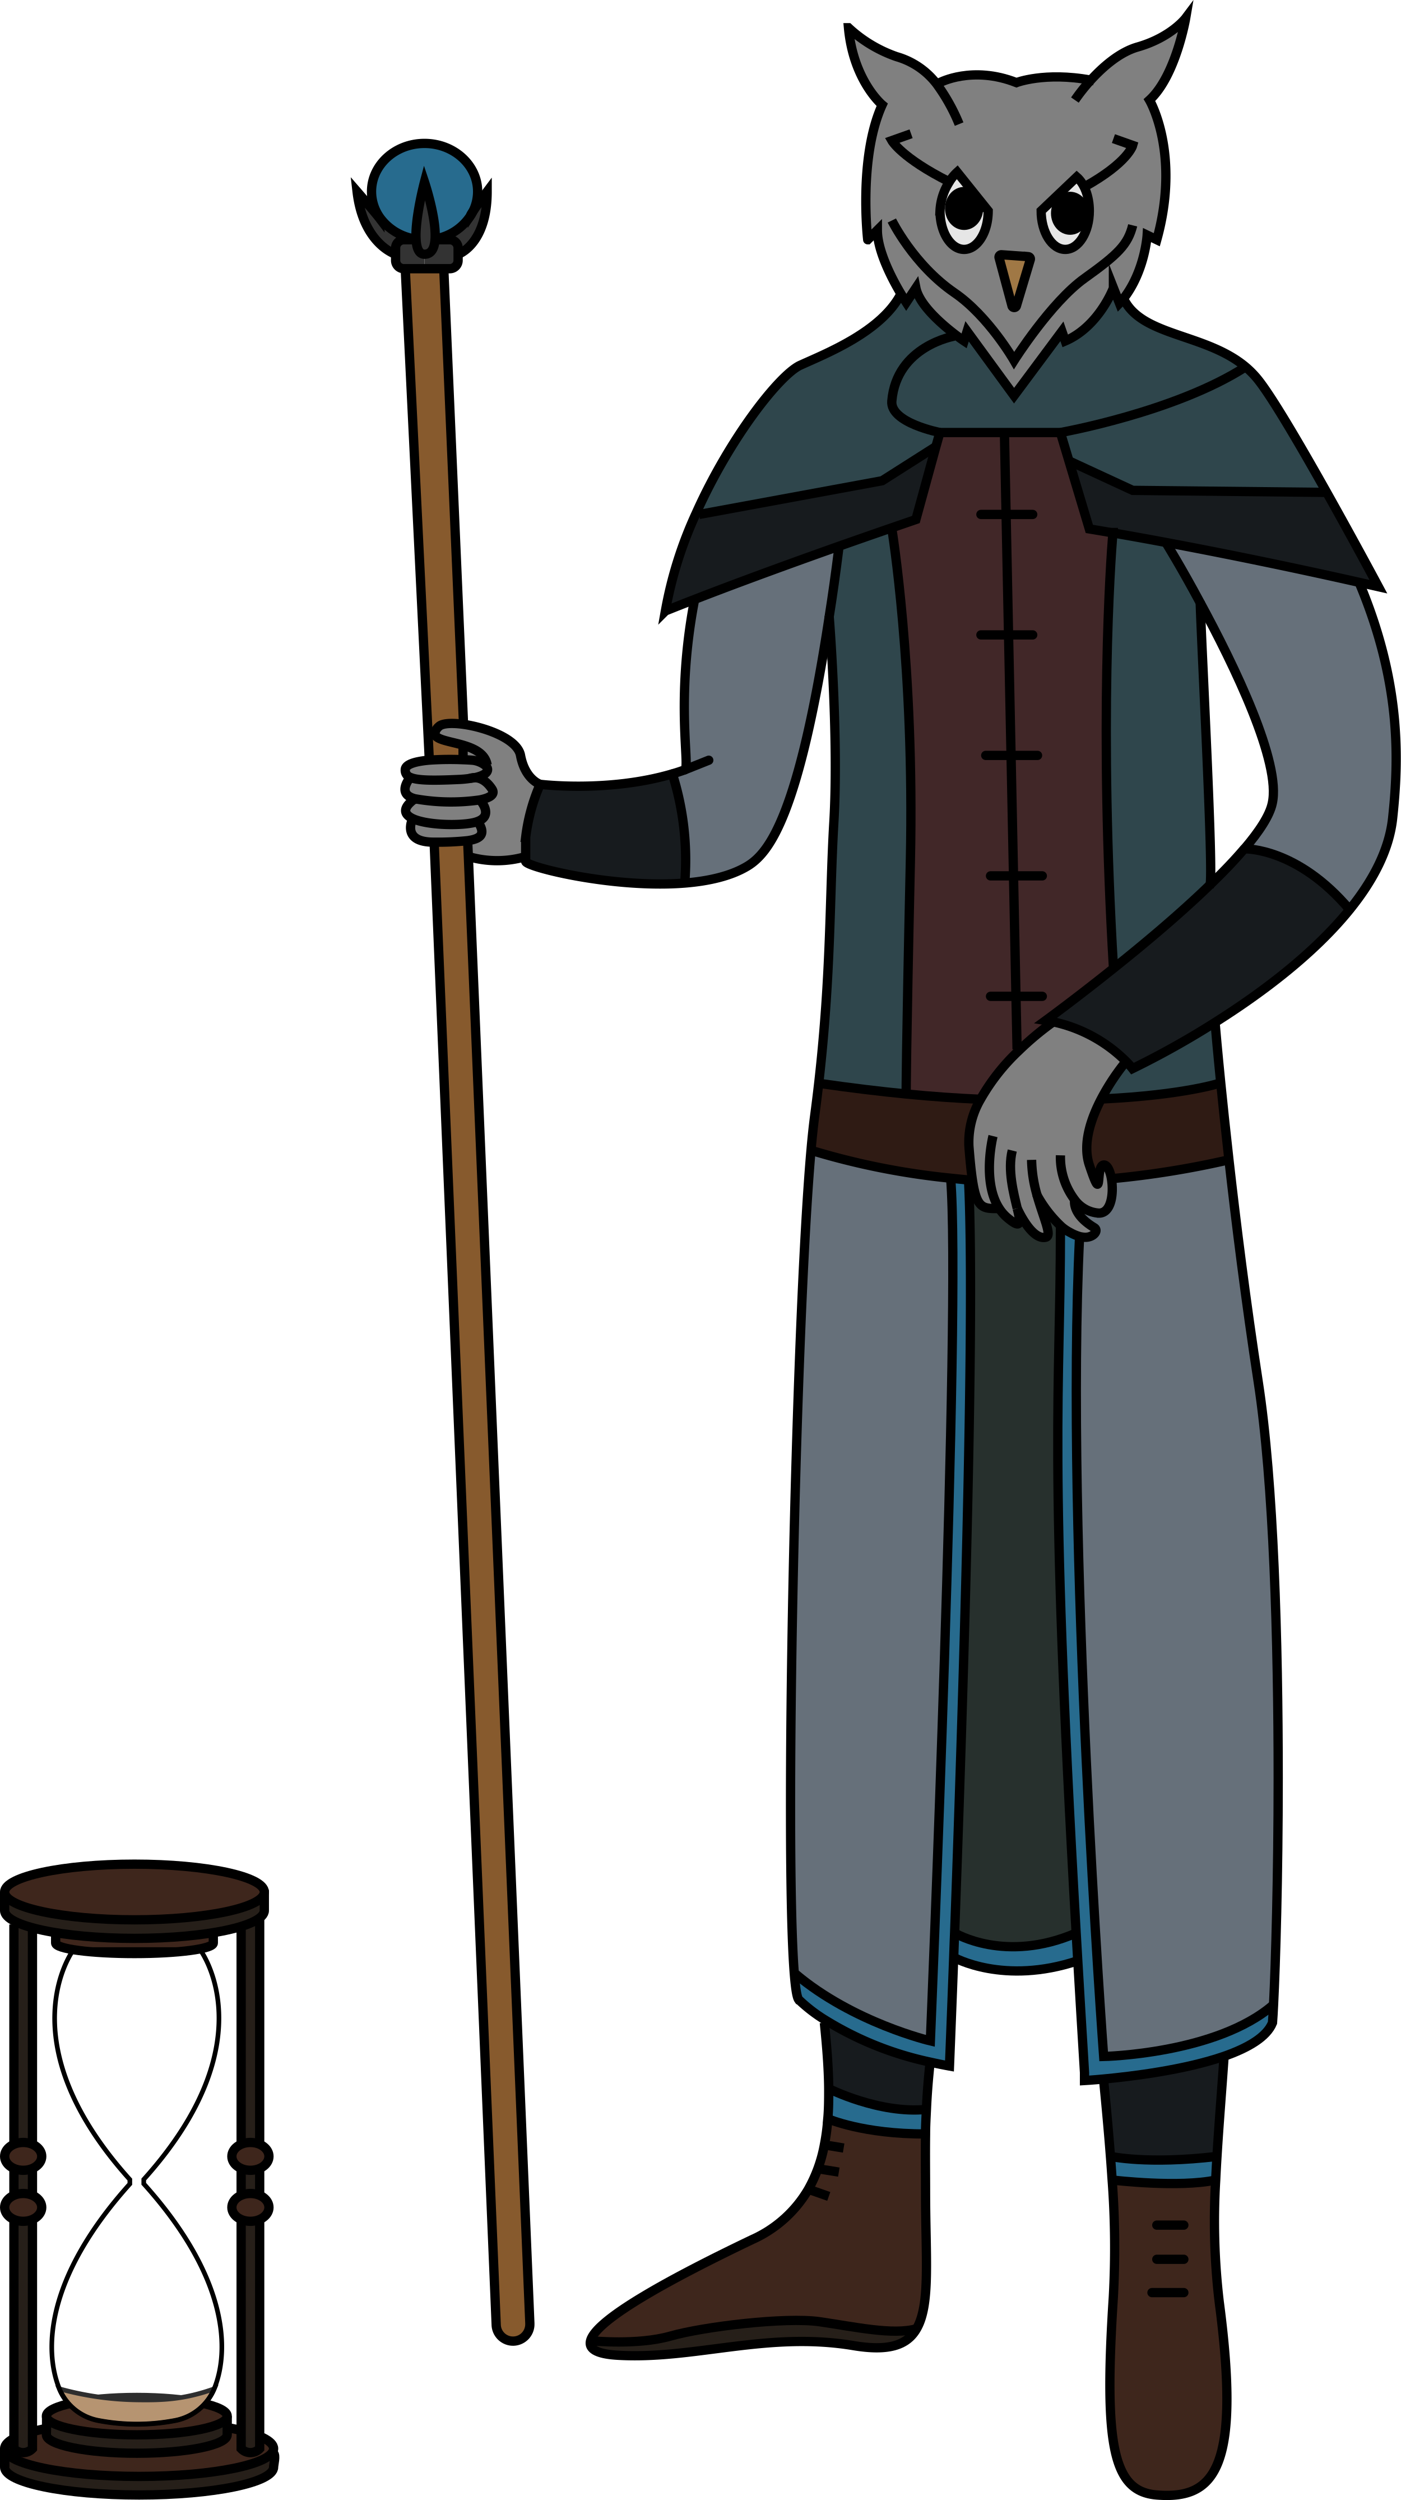 <svg xmlns="http://www.w3.org/2000/svg" viewBox="0 0 302.12 539"><defs><style>.cls-1{fill:#66707a;}.cls-2{fill:#171b1e;}.cls-3{fill:#2f464c;}.cls-4{fill:#276b8e;}.cls-5{fill:#2f1b14;}.cls-18,.cls-6{fill:#3e261c;}.cls-7{fill:gray;}.cls-8{fill:#412728;}.cls-9{fill:#e6e6e6;}.cls-10{fill:#27302d;}.cls-11{fill:#a07845;}.cls-12,.cls-17{fill:#261f19;}.cls-13{fill:#875a2d;}.cls-14{fill:#333;}.cls-15,.cls-16,.cls-22{fill:none;}.cls-15,.cls-16,.cls-17,.cls-18,.cls-19,.cls-21,.cls-22{stroke:#000;stroke-miterlimit:10;}.cls-15,.cls-16,.cls-17,.cls-18,.cls-21{stroke-width:2px;}.cls-16{stroke-linecap:round;}.cls-19{fill:#a67c52;}.cls-20,.cls-21{fill:#fff;}.cls-20{opacity:0.18;}</style></defs><g id="Layer_2" data-name="Layer 2"><g id="Layer_1-2" data-name="Layer 1"><path class="cls-1" d="M258.82,129.9c-4-7.46-7.28-12.76-7.28-12.76l0-.16c10.25,1.92,24.66,4.78,41.56,8.58,9.15,21.73,8.57,38.34,7.23,50.8-.73,6.92-4.3,13.6-9.3,19.77l-.05,0C279.83,182.88,268.81,183,268.35,183c3.2-3.75,5.43-7.15,6-9.78C276.41,164.51,266.24,143.57,258.82,129.9Z"/><path class="cls-2" d="M240,114.89c-3.29-.57-5.08-.86-5.08-.86l-4.34-14.48.19-.07,13.5,6.24,41.84.44c5.93,10.56,11.15,20.33,11.15,20.33l-4.12-.93c-16.9-3.8-31.31-6.66-41.56-8.58C246.73,116.07,242.81,115.38,240,114.89Z"/><path class="cls-2" d="M260.94,190.79c2.76-2.66,5.3-5.29,7.39-7.76h0c.46,0,11.48-.15,22.66,13.07l.05,0c-7.92,9.79-19.46,18.28-29.09,24.35a182.27,182.27,0,0,1-17.71,9.9,15.94,15.94,0,0,0-1.41-1.57,31.59,31.59,0,0,0-15.71-8.51c-.51-.12-1-.21-1.58-.3,0,0,6.45-4.7,14.67-11.28C246.8,203.48,254.5,197,260.94,190.79Z"/><path class="cls-3" d="M286.1,106.16l-41.84-.44-13.5-6.24-.19.07-1.89-6.3s24.76-4.39,39.91-14.15h0a19.73,19.73,0,0,1,2.67,2.73C274.38,85.7,280.55,96.28,286.1,106.16Z"/><path class="cls-1" d="M275.58,383.32c0,21.32-.51,39.91-1,48.88C262.39,442.86,238,443.36,238,443.36s-8.32-112.2-5.2-176.61l0-.15a5.72,5.72,0,0,0,1,.15c1.92.1,3.12-1.46,2.08-2.08-4.36-2.62-4.33-5.24-4.21-6a7,7,0,0,0,5.25,2.89c2.68,0,3.2-4.31,2.69-7.38l.41-.07a192.71,192.71,0,0,0,24.77-4h.1c1.53,13.55,3.63,30.41,6.31,47.84C274.63,319.69,275.58,354.08,275.58,383.32Z"/><path class="cls-4" d="M274.62,432.2c-.07,1.62-.16,2.93-.23,3.89-1.23,3.08-5.3,5.43-10.41,7.22-8.53,3-20,4.35-26,4.91-2.55.24-4.13.33-4.13.33v-1.71q-.8-12.78-1.45-24.09c-.12-2-.24-4-.35-6-6-105-3.39-115.78-3.39-152.08l.21-.23a9.22,9.22,0,0,0,1.87,1.27,9.39,9.39,0,0,0,2.12.89l0,.15c-3.12,64.41,5.2,176.61,5.2,176.61S262.39,442.86,274.62,432.2Z"/><path class="cls-3" d="M268.6,79.09h0c-15.15,9.76-39.91,14.15-39.91,14.15h-26s-10.81-2.07-10.39-6.79c1-11.91,13.5-14,13.5-14l.25-.28c1.09.83,1.83,1.32,1.83,1.32l.65-2.08L218.68,85.3,229,71.43l.75,2.08c7.27-3.12,10.39-11.43,10.39-11.43l1.3,3.3c.3-.35.59-.69.87-1C246.12,72.58,259.88,71.79,268.6,79.09Z"/><path class="cls-5" d="M265,250.07h-.1a192.71,192.71,0,0,1-24.77,4l-.41.07c-.28-1.7-.88-3-1.61-3-2,0,0,9.35-3.16,0-1.52-4.58.35-10,2.66-14.41l.32.17c17.53-.86,25.16-3.41,25.16-3.41l.14,0C263.65,238.1,264.24,243.72,265,250.07Z"/><path class="cls-2" d="M264,443.31l0,.05c-.51,7.64-1.12,14.73-1.53,21.54-15.06,1.79-23,0-23,0-.39-5.08-.89-10.5-1.46-16.35l0-.33C244,447.66,255.45,446.28,264,443.31Z"/><path class="cls-3" d="M263.19,233.49l-.14,0s-7.63,2.55-25.16,3.41l-.32-.17a48.34,48.34,0,0,1,5.28-7.94,15.94,15.94,0,0,1,1.41,1.57,182.27,182.27,0,0,0,17.71-9.9C262.09,221.94,262.5,226.59,263.19,233.49Z"/><path class="cls-6" d="M263,496.34c4.74,36-1,42.6-13.5,41.56-9.37-.78-11.43-10.39-9.35-42.59a196.42,196.42,0,0,0-.25-25.31c.47.05,14.41,1.68,22.32,0h0A147.32,147.32,0,0,0,263,496.34Z"/><path class="cls-4" d="M262.47,464.9c-.11,1.71-.2,3.41-.28,5.1h0c-7.91,1.68-21.85.05-22.32,0-.12-1.66-.23-3.36-.37-5.1C239.49,464.9,247.41,466.69,262.47,464.9Z"/><path class="cls-3" d="M258.82,129.9c.33,10.64,2.89,58.2,2.12,60.89-6.44,6.24-14.14,12.69-20.71,17.93l-.12-.15c-3.14-52.39-.65-87.24-.12-93.68,2.82.49,6.74,1.18,11.58,2.09l0,.16S254.77,122.44,258.82,129.9Z"/><path class="cls-7" d="M204.76,39.22a12.61,12.61,0,0,0-2,6.24c0,4.59,2.32,8.31,5.19,8.31s5.2-3.72,5.2-8.31l-6.64-8.34A9.23,9.23,0,0,0,204.76,39.22ZM202,18.11l.63-.3s7-3.75,16.53,0c0,0,6.07-2.36,16-.54,2.51-2.75,6.14-6,10.08-7.13,7.27-2.08,10.39-6.24,10.39-6.24s-2.12,12.47-7.81,17.67c0,0,6.77,11.42,1.58,30.12l-2.08-1s-.46,7.73-5.1,13.69c-.28.35-.57.69-.87,1l-1.3-3.3S237,70.39,229.72,73.51L229,71.43,218.68,85.3,208.55,71.43l-.65,2.08s-.74-.49-1.83-1.32c-2.77-2.11-7.81-6.38-8.56-10.11l-2.08,3.12s-.46-.71-1.15-1.86c-1.8-3-5.08-9.2-5.08-13.72l-2.08,2.07S185.05,34,190.24,22.6c0,0-6.23-5.19-7.27-16.62a29.21,29.21,0,0,0,10.39,6.24A16.62,16.62,0,0,1,202,18.11Zm32.88,27.35c0-3.15-1.09-5.89-2.71-7.3l-7.68,7.3c0,4.59,2.33,8.31,5.2,8.31S234.91,50.05,234.91,45.46ZM222.17,56a.5.5,0,0,0-.43-.69L216,54.86a.51.51,0,0,0-.5.68l2.79,10.4a.5.5,0,0,0,.92,0Z"/><path class="cls-8" d="M218,162.86l-.54-26-.53-26-.36-17.66h12.08l1.89,6.3L234.91,114s1.79.29,5.08.86c-.53,6.44-3,41.29.12,93.68l.12.15C232,215.3,225.56,220,225.56,220c.54.09,1.07.18,1.58.3a64.22,64.22,0,0,0-7.49,6.26l-.32-.33-.24-11.43-.53-26Z"/><path class="cls-7" d="M219.37,260.53c.75,3.14.95,4.6-2.12,2a8.93,8.93,0,0,1-1.86-2.17l-.22.13c-3.2,0-4.55,0-5.47-6.17-.28-1.84-.52-4.23-.76-7.33a18.42,18.42,0,0,1,2.5-10.06,44.49,44.49,0,0,1,8.21-10.39,64.22,64.22,0,0,1,7.49-6.26,31.59,31.59,0,0,1,15.71,8.51,48.34,48.34,0,0,0-5.28,7.94c-2.31,4.38-4.18,9.83-2.66,14.41,3.12,9.35,1.14,0,3.16,0,.73,0,1.33,1.31,1.61,3,.51,3.07,0,7.38-2.69,7.38a7,7,0,0,1-5.25-2.89c-.12.77-.15,3.39,4.21,6,1,.62-.16,2.18-2.08,2.08a5.72,5.72,0,0,1-1-.15,9.39,9.39,0,0,1-2.12-.89,9.22,9.22,0,0,1-1.87-1.27,27.14,27.14,0,0,1-5.24-6.74c1.37,4.94,3.28,8.68,1.91,9.05C222.54,267.54,219.55,260.92,219.37,260.53Z"/><path class="cls-9" d="M232.2,38.16c1.62,1.41,2.71,4.15,2.71,7.3,0,4.59-2.32,8.31-5.19,8.31s-5.2-3.72-5.2-8.31ZM233.87,46a3.15,3.15,0,1,0-6.23,0,3.15,3.15,0,1,0,6.23,0Z"/><ellipse cx="230.76" cy="45.98" rx="3.12" ry="3.64"/><path class="cls-4" d="M232.07,416.75c.11,2,.23,4,.35,6-16,5.36-26.72-.72-26.72-.72.06-1.69.12-3.45.2-5.28C205.9,416.75,216.76,423.39,232.07,416.75Z"/><path class="cls-10" d="M228.89,264.44l-.21.23c0,36.3-2.63,47.11,3.39,152.08-15.31,6.64-26.17,0-26.17,0,1.67-45.52,4.51-132.22,3-162.38l.39,0,.37-.06c.92,6.17,2.27,6.17,5.47,6.17l.22-.13a8.93,8.93,0,0,0,1.86,2.17c3.07,2.58,2.87,1.12,2.12-2,.18.39,3.17,7,6.19,6.22,1.37-.37-.54-4.11-1.91-9.05A27.14,27.14,0,0,0,228.89,264.44Z"/><path class="cls-11" d="M221.74,55.27a.5.5,0,0,1,.43.69l-3,10a.5.5,0,0,1-.92,0l-2.79-10.4a.51.51,0,0,1,.5-.68Z"/><path class="cls-8" d="M217.49,136.88l.54,26,.53,26,.53,26,.24,11.43.32.33A44.49,44.49,0,0,0,211.44,237c-5.12-.23-10.37-.59-16-1.14l0-.23s0-8.31.91-50-4-71.57-4-71.57l-.1-.26,5.29-1.82,4.31-15.54.89-3.16H216.6l.36,17.66Z"/><path class="cls-9" d="M204.76,39.22a9.23,9.23,0,0,1,1.7-2.1l6.64,8.34c0,4.59-2.33,8.31-5.2,8.31s-5.19-3.72-5.19-8.31A12.61,12.61,0,0,1,204.76,39.22ZM211,44.94a3.15,3.15,0,1,0-6.23,0,3.15,3.15,0,1,0,6.23,0Z"/><ellipse cx="207.9" cy="44.94" rx="3.12" ry="3.64"/><path class="cls-5" d="M208.94,254.37c-1.27-.11-2.59-.25-3.94-.39a156.9,156.9,0,0,1-30.07-6c.25-2.85.51-5.29.77-7.25.33-2.5.63-4.91.9-7.26,6.86,1,13,1.74,18.81,2.3s10.91.91,16,1.14a18.42,18.42,0,0,0-2.5,10.06c.24,3.1.48,5.49.76,7.33l-.37.06Z"/><path class="cls-4" d="M200.61,444.59a71.18,71.18,0,0,1-22.51-9,33.75,33.75,0,0,1-5.84-4.48c-.38-.53-.68-2.45-.93-5.54l.2,0C184,436.09,200.63,440,200.63,440s6.66-158.28,4.37-186c1.35.14,2.67.28,3.94.39,1.47,30.16-1.37,116.86-3,162.38-.08,1.83-.14,3.59-.2,5.28-.54,14.32-.91,23.41-.91,23.41C203.34,445.18,202,444.89,200.61,444.59Z"/><path class="cls-3" d="M206.07,72.19l-.25.28s-12.46,2.08-13.5,14c-.42,4.72,10.39,6.79,10.39,6.79l-.89,3.16-.15,0-11.43,7.27-39.48,7.27-.64-.29c7.28-16.26,18-29.88,22.46-31.91,5.66-2.58,17.45-7.19,21.7-15.37.69,1.15,1.15,1.86,1.15,1.86l2.08-3.12C198.26,65.81,203.3,70.08,206.07,72.19Z"/><path class="cls-1" d="M205,254c2.29,27.75-4.37,186-4.37,186s-16.62-3.92-29.1-14.45l-.2,0c-2.13-26.61.23-139.36,3.6-177.56A156.9,156.9,0,0,0,205,254Z"/><path class="cls-2" d="M201.82,96.41,197.51,112l-5.29,1.82q-6.12,2.12-11.46,4c-14.87,5.27-25.22,9.17-31.17,11.49-4.08,1.58-6.1,2.41-6.1,2.41a86.81,86.81,0,0,1,6.63-21.07l.64.29,39.48-7.27,11.43-7.27Z"/><path class="cls-2" d="M200.61,444.59c-.41,3.7-.66,7.07-.8,10.18h0c-10.18,1-21.08-4.47-21.08-4.47h0c0-4.47-.43-9.24-.94-14.21l.33-.49A71.18,71.18,0,0,0,200.61,444.59Z"/><path class="cls-4" d="M199.8,454.77h0c-.09,1.85-.16,3.6-.19,5.29-13.48.07-21.1-3.27-21.1-3.27h0c.18-2.09.23-4.25.2-6.49h0S189.62,455.8,199.8,454.77Z"/><path class="cls-6" d="M174.32,472a30.85,30.85,0,0,0,3.45-9.57,44.76,44.76,0,0,0,.74-5.63h0s7.62,3.34,21.1,3.27c-.09,4.54,0,8.55,0,12.39,0,14.13,1.09,24.26-1.89,29.54-5,1.48-13.69-.45-21-1.49s-24.93,1-32.2,3.12c-7.12,2-16.76,1.08-17.18,1,1.12-4.62,17.43-13.5,34.84-21.82A26.56,26.56,0,0,0,174.32,472Z"/><path class="cls-3" d="M192.32,114s4.92,29.86,4,71.57-.91,50-.91,50l0,.23c-5.77-.56-11.95-1.31-18.81-2.3,2.71-23.77,2.31-40,3.25-56.11,1-17.29-.84-42.05-1-44.47v0q1-6.75,2.07-14.72l-.13-.39q5.34-1.91,11.46-4Z"/><path class="cls-12" d="M176.73,500.5c7.28,1,16,3,21,1.49-2,3.65-6,5-13.69,3.7-18.7-3.11-34.29,3.12-50.91,2.08-4.51-.28-6.19-1.4-5.75-3.11.42,0,10.06,1,17.18-1C151.8,501.54,169.46,499.46,176.73,500.5Z"/><path class="cls-1" d="M178.82,132.9v0c-6.56,43.07-13,51-17.67,53.82-3.53,2.12-8.3,3.21-13.46,3.63l0-.51a61.5,61.5,0,0,0-2.7-23h0c.91-.26,1.8-.55,2.7-.88,1.29-.46-2.08-14.54,2.07-36.36l-.13-.33c5.95-2.32,16.3-6.22,31.17-11.49l.13.39Q179.86,126.16,178.82,132.9Z"/><path class="cls-2" d="M145,166.86a61.5,61.5,0,0,1,2.7,23l0,.51c-15.42,1.23-34.33-3.5-34.33-4.67v-5.19a40.69,40.69,0,0,1,3.12-11.43s14.65,1.83,28.47-2.24Z"/><path class="cls-7" d="M99.86,160.65c-3-.87-6.08-1.17-6.08-2.52a2.37,2.37,0,0,1,.88-1.51c.7-.69,2.79-.81,5.3-.46,5,.7,11.65,3.24,12.29,6.7,1,5.2,4.23,6.23,4.23,6.23a40.69,40.69,0,0,0-3.12,11.43v4.15a21.94,21.94,0,0,1-12.33,0l-.14-3.15,0-.32c2.85-.4,4-1.43,2.15-4.14,3.58-1.33.49-4.64.49-4.64h0c2.12-.42,3.35-1.16,2.6-2.32-1.3-2-2.76-2.46-3.73-2.47,3-.64,3.27-1.81,2.24-2.69l.45,0C104.65,162.5,102.31,161.38,99.86,160.65Z"/><path class="cls-13" d="M101,184.71l13.21,316.16V501a3.63,3.63,0,0,1-7.26.16L93.62,181.56a60.67,60.67,0,0,0,7.23-.32l0,.32Z"/><path class="cls-7" d="M106.09,170.13c.75,1.16-.48,1.9-2.6,2.32a43.72,43.72,0,0,1-14-.24c-4.16-1-1-4.61-1-4.61,1.43.64,4.49.72,10.32.45a22.69,22.69,0,0,0,2.46-.22c.39-.05.75-.11,1.07-.17h0C103.33,167.67,104.79,168.1,106.09,170.13Z"/><path class="cls-7" d="M105.05,164.93l-.45,0a5.47,5.47,0,0,0-2.67-1.07s-.82-.07-2.07-.11v-3.14C102.31,161.38,104.65,162.5,105.05,164.93Z"/><path class="cls-7" d="M92.58,163.88a64.69,64.69,0,0,1,7.28-.09c1.25,0,2.07.11,2.07.11A5.47,5.47,0,0,1,104.6,165c1,.88.8,2.05-2.24,2.69h0a3.18,3.18,0,0,0-1.07.17,22.69,22.69,0,0,1-2.46.22c-5.83.27-8.89.19-10.32-.45A1.61,1.61,0,0,1,87.39,166C87.39,164.72,89.76,164.13,92.58,163.88Z"/><path class="cls-14" d="M101.87,45.76c1-1.53,3.18-4.46,3.18-4.46,0,11.43-6.23,13.51-6.23,13.51V53.48A1.79,1.79,0,0,0,97,51.69H93.81a2,2,0,0,0,0-.26h.22a11.38,11.38,0,0,0,7.41-5A7.24,7.24,0,0,0,101.87,45.76Z"/><path class="cls-7" d="M103.49,172.46s3.09,3.31-.49,4.64a7,7,0,0,1-1.07.3c-3.2.65-9.93.49-12.94-.92-1.89-.9-2.32-2.28.48-4.27a43.72,43.72,0,0,0,14,.24Z"/><path class="cls-7" d="M103,177.1c1.87,2.71.7,3.74-2.15,4.14a60.67,60.67,0,0,1-7.23.32c-7.27.08-4.63-5.08-4.63-5.08,3,1.41,9.74,1.57,12.94.92A7,7,0,0,0,103,177.1Z"/><path class="cls-4" d="M103,41.3a9.56,9.56,0,0,1-1.1,4.46,4.6,4.6,0,0,0-.41.71,11.38,11.38,0,0,1-7.41,5h-.22c.26-4.57-2.29-12.2-2.29-12.2s-2.1,7.91-1.81,12.46h-.39V51.5a11.59,11.59,0,0,1-7.29-4.42,9.68,9.68,0,0,1-1.93-5.78c0-5.73,5.11-10.38,11.42-10.38S103,35.57,103,41.3Z"/><path class="cls-13" d="M100,156.13v0c-2.51-.35-4.6-.23-5.3.46a2.37,2.37,0,0,0-.88,1.51l-1.48.07L87.39,57.93H95.7Z"/><path class="cls-13" d="M99.86,163.73v.06a64.69,64.69,0,0,0-7.28.09l-.28-5.68,1.48-.07c0,1.35,3.11,1.65,6.08,2.52Z"/><path class="cls-14" d="M98.82,54.81v1.33A1.79,1.79,0,0,1,97,57.93H91.54V54.81c1.5,0,2.13-1.29,2.27-3.12H97a1.79,1.79,0,0,1,1.79,1.79Z"/><path class="cls-14" d="M89.73,51.69c-.29-4.55,1.81-12.46,1.81-12.46s2.55,7.63,2.29,12.2a2,2,0,0,1,0,.26c-.14,1.83-.77,3.12-2.27,3.12C90.35,54.81,89.84,53.52,89.73,51.69Z"/><path class="cls-14" d="M91.54,54.81v3.12H87.1a1.79,1.79,0,0,1-1.79-1.79V53.48a1.79,1.79,0,0,1,1.79-1.79h2.63C89.84,53.52,90.35,54.81,91.54,54.81Z"/><path class="cls-14" d="M81.93,47.16l.12-.08a11.59,11.59,0,0,0,7.29,4.42v.19H87.1a1.79,1.79,0,0,0-1.79,1.79v1.33s-7-2.15-8.31-13.51C77,41.3,80.78,45.65,81.93,47.16Z"/><path class="cls-15" d="M268.35,183c3.2-3.75,5.43-7.15,6-9.78,2-8.74-8.15-29.68-15.57-43.35-4-7.46-7.28-12.76-7.28-12.76"/><path class="cls-15" d="M293.09,125.46l0,.1c9.15,21.73,8.57,38.34,7.23,50.8-.73,6.92-4.3,13.6-9.3,19.77-7.92,9.79-19.46,18.28-29.09,24.35a182.27,182.27,0,0,1-17.71,9.9,15.94,15.94,0,0,0-1.41-1.57,31.59,31.59,0,0,0-15.71-8.51c-.51-.12-1-.21-1.58-.3,0,0,6.45-4.7,14.67-11.28,6.57-5.24,14.27-11.69,20.71-17.93,2.76-2.66,5.3-5.29,7.39-7.76"/><path class="cls-15" d="M178.82,132.93c-6.56,43.07-13,51-17.67,53.82-3.53,2.12-8.3,3.21-13.46,3.63-15.42,1.23-34.33-3.5-34.33-4.67v-5.19a40.69,40.69,0,0,1,3.12-11.43s14.65,1.83,28.47-2.24c.91-.26,1.8-.55,2.7-.88,1.29-.46-2.08-14.54,2.07-36.36"/><path class="cls-15" d="M180.89,118.18q-1,8-2.07,14.72"/><path class="cls-15" d="M238,448.55c.57,5.85,1.07,11.27,1.46,16.35.14,1.74.25,3.44.37,5.1a196.42,196.42,0,0,1,.25,25.31c-2.08,32.2,0,41.81,9.35,42.59,12.46,1,18.24-5.58,13.5-41.56a147.32,147.32,0,0,1-.77-26.34c.08-1.69.17-3.39.28-5.1.41-6.81,1-13.9,1.53-21.54"/><path class="cls-15" d="M116.48,169.09s-3.25-1-4.23-6.23c-.64-3.46-7.29-6-12.29-6.7-2.51-.35-4.6-.23-5.3.46a2.37,2.37,0,0,0-.88,1.51c0,1.35,3.11,1.65,6.08,2.52,2.45.73,4.79,1.85,5.19,4.28"/><path class="cls-15" d="M113.36,184.67a21.94,21.94,0,0,1-12.33,0l-.14,0"/><path class="cls-15" d="M102.36,167.66c3-.64,3.27-1.81,2.24-2.69a5.47,5.47,0,0,0-2.67-1.07s-.82-.07-2.07-.11a64.69,64.69,0,0,0-7.28.09c-2.82.25-5.19.84-5.19,2.09a1.61,1.61,0,0,0,1.11,1.63c1.43.64,4.49.72,10.32.45a22.69,22.69,0,0,0,2.46-.22c.39-.05.75-.11,1.07-.17"/><path class="cls-15" d="M88.5,167.6s-3.19,3.57,1,4.61a43.72,43.72,0,0,0,14,.24c2.12-.42,3.35-1.16,2.6-2.32-1.3-2-2.76-2.46-3.73-2.47h0a3.18,3.18,0,0,0-1.07.17"/><path class="cls-15" d="M103.49,172.46s3.09,3.31-.49,4.64a7,7,0,0,1-1.07.3c-3.2.65-9.93.49-12.94-.92-1.89-.9-2.32-2.28.48-4.27"/><path class="cls-15" d="M89,176.48s-2.64,5.16,4.63,5.08a60.67,60.67,0,0,0,7.23-.32c2.85-.4,4-1.43,2.15-4.14"/><polyline class="cls-15" points="92.58 163.9 92.58 163.88 92.3 158.2 87.39 57.93"/><line class="cls-15" x1="99.96" y1="156.13" x2="95.7" y2="57.93"/><polyline class="cls-15" points="99.86 160.27 99.86 160.65 99.86 163.73"/><path class="cls-15" d="M93.62,181.56,107,501.18a3.63,3.63,0,0,0,7.26-.16v-.15L101,184.71l-.14-3.15"/><path class="cls-15" d="M227.14,220.3a64.22,64.22,0,0,0-7.49,6.26A44.49,44.49,0,0,0,211.44,237a18.42,18.42,0,0,0-2.5,10.06c.24,3.1.48,5.49.76,7.33.92,6.17,2.27,6.17,5.47,6.17"/><path class="cls-15" d="M219.36,260.51c-.77-3.24-2.12-8.25-1.07-12.46"/><path class="cls-15" d="M214.14,244.93s-2.42,9.58,1.25,15.45a8.93,8.93,0,0,0,1.86,2.17c3.07,2.58,2.87,1.12,2.12-2"/><path class="cls-15" d="M242.85,228.81a48.34,48.34,0,0,0-5.28,7.94c-2.31,4.38-4.18,9.83-2.66,14.41,3.12,9.35,1.14,0,3.16,0,.73,0,1.33,1.31,1.61,3,.51,3.07,0,7.38-2.69,7.38a7,7,0,0,1-5.25-2.89,15.27,15.27,0,0,1-3.06-9.57"/><path class="cls-15" d="M219.36,260.51v0c.18.39,3.17,7,6.19,6.22,1.37-.37-.54-4.11-1.91-9.05a29.2,29.2,0,0,1-1.18-7.62"/><path class="cls-15" d="M223.49,257.4l.16.3a27.14,27.14,0,0,0,5.24,6.74,9.22,9.22,0,0,0,1.87,1.27,9.39,9.39,0,0,0,2.12.89,5.72,5.72,0,0,0,1,.15c1.92.1,3.12-1.46,2.08-2.08-4.36-2.62-4.33-5.24-4.21-6a1.71,1.71,0,0,1,.06-.22"/><path class="cls-15" d="M177.77,436.09c.51,5,.9,9.74.94,14.21,0,2.24,0,4.4-.2,6.49a44.76,44.76,0,0,1-.74,5.63,30.85,30.85,0,0,1-3.45,9.57,26.56,26.56,0,0,1-12.13,10.85c-17.41,8.32-33.72,17.2-34.84,21.82-.44,1.71,1.24,2.83,5.75,3.11,16.62,1,32.21-5.19,50.91-2.08,7.64,1.28,11.64-.05,13.69-3.7,3-5.28,1.89-15.41,1.89-29.54,0-3.84-.06-7.85,0-12.39,0-1.69.1-3.44.19-5.29.14-3.11.39-6.48.8-10.18,0-.07,0-.13,0-.19"/><path class="cls-15" d="M178.81,132.73s0,.06,0,.17v0c.19,2.42,2.05,27.18,1,44.47-.94,16.07-.54,32.34-3.25,56.11-.27,2.35-.57,4.76-.9,7.26-.26,2-.52,4.4-.77,7.25-3.37,38.2-5.73,151-3.6,177.56.25,3.09.55,5,.93,5.54a33.75,33.75,0,0,0,5.84,4.48,71.18,71.18,0,0,0,22.51,9c1.34.3,2.73.59,4.18.85,0,0,.37-9.09.91-23.41.06-1.69.12-3.45.2-5.28,1.67-45.52,4.51-132.22,3-162.38v-.09"/><path class="cls-15" d="M260.89,190.91a.19.19,0,0,0,.05-.12c.77-2.69-1.79-50.25-2.12-60.89,0-.1,0-.2,0-.29"/><path class="cls-15" d="M228.68,264.67c0,36.3-2.63,47.11,3.39,152.08.11,2,.23,4,.35,6q.66,11.33,1.45,24.09v1.71s1.58-.09,4.13-.33c6-.56,17.45-1.94,26-4.91,5.11-1.79,9.18-4.14,10.41-7.22.07-1,.16-2.27.23-3.89.45-9,1-27.56,1-48.88,0-29.24-.95-63.63-4.31-85.41-2.68-17.43-4.78-34.29-6.31-47.84-.72-6.35-1.31-12-1.77-16.58-.69-6.9-1.1-11.55-1.22-13,0-.32-.05-.48-.05-.48"/><path class="cls-15" d="M211.53,237h-.09c-5.12-.23-10.37-.59-16-1.14s-11.95-1.31-18.81-2.3"/><path class="cls-15" d="M263.05,233.51s-7.63,2.55-25.16,3.41"/><path class="cls-15" d="M209.33,254.4l-.39,0c-1.27-.11-2.59-.25-3.94-.39a156.9,156.9,0,0,1-30.07-6"/><path class="cls-15" d="M264.86,250.08a192.71,192.71,0,0,1-24.77,4"/><path class="cls-15" d="M242.19,64.16l.09.18c3.84,8.24,17.6,7.45,26.32,14.75a19.73,19.73,0,0,1,2.67,2.73c3.11,3.88,9.28,14.46,14.83,24.34,5.93,10.56,11.15,20.33,11.15,20.33l-4.12-.93c-16.9-3.8-31.31-6.66-41.56-8.58-4.84-.91-8.76-1.6-11.58-2.09-3.29-.57-5.08-.86-5.08-.86l-4.34-14.48-1.89-6.3h-26l-.89,3.16L197.51,112l-5.29,1.82q-6.12,2.12-11.46,4c-14.87,5.27-25.22,9.17-31.17,11.49-4.08,1.58-6.1,2.41-6.1,2.41a86.81,86.81,0,0,1,6.63-21.07c7.28-16.26,18-29.88,22.46-31.91,5.66-2.58,17.45-7.19,21.7-15.37a2.39,2.39,0,0,1,.12-.22"/><path class="cls-15" d="M192.32,114s4.92,29.86,4,71.57-.91,50-.91,50"/><path class="cls-15" d="M240.09,113.81s0,.36-.1,1.08c-.53,6.44-3,41.29.12,93.68"/><polyline class="cls-15" points="230.76 99.48 244.26 105.72 286.1 106.16 286.11 106.16"/><polyline class="cls-15" points="201.67 96.37 190.24 103.64 150.76 110.91"/><polyline class="cls-15" points="216.6 93.25 216.96 110.91 217.49 136.88 218.03 162.86 218.56 188.83 219.09 214.8 219.33 226.23"/><polyline class="cls-16" points="211.53 110.91 216.96 110.91 222.7 110.91"/><polyline class="cls-16" points="211.53 136.88 217.49 136.88 222.7 136.88"/><polyline class="cls-16" points="212.57 162.86 218.03 162.86 223.74 162.86"/><polyline class="cls-16" points="213.6 188.83 218.56 188.83 224.77 188.83"/><polyline class="cls-16" points="213.6 214.8 219.09 214.8 224.77 214.8"/><path class="cls-15" d="M274.62,432.2C262.39,442.86,238,443.36,238,443.36s-8.32-112.2-5.2-176.61"/><path class="cls-15" d="M171.53,425.56C184,436.09,200.63,440,200.63,440s6.66-158.28,4.37-186"/><path class="cls-15" d="M205.7,422s10.71,6.08,26.72.72"/><path class="cls-15" d="M205.9,416.75s10.86,6.64,26.17,0"/><path class="cls-15" d="M202.71,93.25s-10.81-2.07-10.39-6.79c1-11.91,13.5-14,13.5-14"/><path class="cls-15" d="M228.68,93.25s24.76-4.39,39.91-14.15"/><path class="cls-15" d="M202.66,17.81s7-3.75,16.53,0c0,0,6.07-2.36,16-.54l.73.14"/><path class="cls-15" d="M231.8,21.57a40.93,40.93,0,0,1,3.42-4.3c2.51-2.75,6.14-6,10.08-7.13,7.27-2.08,10.39-6.24,10.39-6.24s-2.12,12.47-7.81,17.67c0,0,6.77,11.42,1.58,30.12l-2.08-1s-.46,7.73-5.1,13.69c-.28.35-.57.69-.87,1l-1.3-3.3S237,70.39,229.72,73.51L229,71.43,218.68,85.3,208.55,71.43l-.65,2.08s-.74-.49-1.83-1.32c-2.77-2.11-7.81-6.38-8.56-10.11l-2.08,3.12s-.46-.71-1.15-1.86c-1.8-3-5.08-9.2-5.08-13.72l-2.08,2.07S185.05,34,190.24,22.6c0,0-6.23-5.19-7.27-16.62a29.21,29.21,0,0,0,10.39,6.24A16.62,16.62,0,0,1,202,18.11a40.76,40.76,0,0,1,4.83,8.65"/><path class="cls-15" d="M192.32,47.54s4.66,9.52,13.5,15.58c7.38,5.05,12.86,14.6,12.86,14.6S226.6,65.2,233.87,60s9.35-7.27,10.39-11.42"/><path class="cls-15" d="M196.47,28.84l-4.15,1.47s2.08,3.72,12.44,8.91h0"/><path class="cls-15" d="M240.11,29.88l4.15,1.47s-1,3.72-10.39,8.92"/><path class="cls-15" d="M213.1,45.46c0,4.59-2.33,8.31-5.2,8.31s-5.19-3.72-5.19-8.31a12.61,12.61,0,0,1,2-6.24,9.23,9.23,0,0,1,1.7-2.1Z"/><path class="cls-15" d="M224.52,45.46c0,4.59,2.33,8.31,5.2,8.31s5.19-3.72,5.19-8.31c0-3.15-1.09-5.89-2.71-7.3Z"/><path class="cls-15" d="M222.17,56l-3,10a.5.5,0,0,1-.92,0l-2.79-10.4a.51.51,0,0,1,.5-.68l5.79.41A.5.5,0,0,1,222.17,56Z"/><ellipse class="cls-15" cx="207.9" cy="44.94" rx="3.12" ry="3.64"/><ellipse class="cls-15" cx="230.76" cy="45.98" rx="3.12" ry="3.64"/><path class="cls-15" d="M127.33,504.66h0c.42,0,10.06,1,17.18-1,7.27-2.08,24.93-4.16,32.2-3.12s16,3,21,1.49h0"/><path class="cls-15" d="M239.49,464.9s7.92,1.79,23,0"/><path class="cls-15" d="M239.85,470h0c.47.05,14.41,1.68,22.32,0"/><path class="cls-15" d="M178.72,450.3s10.9,5.5,21.08,4.47"/><path class="cls-15" d="M178.52,456.79s7.62,3.34,21.1,3.27"/><line class="cls-16" x1="249.46" y1="479.72" x2="255.29" y2="479.72"/><line class="cls-16" x1="249.46" y1="487.09" x2="255.29" y2="487.09"/><line class="cls-16" x1="248.42" y1="494.27" x2="255.29" y2="494.27"/><line class="cls-15" x1="177.77" y1="462.42" x2="181.93" y2="463.1"/><line class="cls-15" x1="176.37" y1="467.56" x2="180.89" y2="468.29"/><line class="cls-15" x1="174.32" y1="471.99" x2="178.72" y2="473.53"/><path class="cls-16" d="M268.35,183c.46,0,11.48-.15,22.66,13.07"/><path class="cls-15" d="M268.33,183h0"/><path class="cls-16" d="M145,166.86a61.5,61.5,0,0,1,2.7,23"/><line class="cls-16" x1="147.65" y1="165.97" x2="152.84" y2="163.9"/><path class="cls-15" d="M93.68,51.69H97a1.79,1.79,0,0,1,1.79,1.79v2.66A1.79,1.79,0,0,1,97,57.93H87.1a1.79,1.79,0,0,1-1.79-1.79V53.48a1.79,1.79,0,0,1,1.79-1.79h3.1"/><path class="cls-15" d="M89.34,51.5a11.59,11.59,0,0,1-7.29-4.42,9.68,9.68,0,0,1-1.93-5.78c0-5.73,5.11-10.38,11.42-10.38S103,35.57,103,41.3a9.56,9.56,0,0,1-1.1,4.46,7.24,7.24,0,0,1-.41.71,11.38,11.38,0,0,1-7.41,5"/><path class="cls-15" d="M98.82,54.81s6.23-2.08,6.23-13.51c0,0-2.19,2.93-3.18,4.46a4.6,4.6,0,0,0-.41.71"/><path class="cls-15" d="M85.31,54.81s-7-2.15-8.31-13.51c0,0,3.78,4.35,4.93,5.86a2.9,2.9,0,0,1,.26.38"/><path class="cls-15" d="M93.83,51.43c.26-4.57-2.29-12.2-2.29-12.2s-2.1,7.91-1.81,12.46c.11,1.83.62,3.12,1.81,3.12,1.5,0,2.13-1.29,2.27-3.12A2,2,0,0,0,93.83,51.43Z"/><path class="cls-17" d="M59,528.9c.54.46,0,2.51,0,3,0,3.32-13,6-29,6s-29-2.68-29-6v-4"/><ellipse class="cls-18" cx="30" cy="527.9" rx="29" ry="6"/><path class="cls-17" d="M49,520.9v4c0,2.23-8.73,4-19.5,4s-19.5-1.81-19.5-4c0-.62.11-4.26,0-4"/><ellipse class="cls-18" cx="29.5" cy="520.9" rx="19.5" ry="4.03"/><path class="cls-17" d="M52,414.9v113a2.74,2.74,0,0,0,4,0v-115"/><path class="cls-19" d="M46.21,515a11.48,11.48,0,0,1-8.5,6.89,43.86,43.86,0,0,1-16.44,0,11.4,11.4,0,0,1-8.49-6.89A65.66,65.66,0,0,0,29.5,517.4C34.74,517.47,39.5,517.4,46.21,515Z"/><path class="cls-17" d="M3,414.9v113a2.74,2.74,0,0,0,4,0v-113"/><path class="cls-20" d="M28,470.4C9.45,491,9.61,506.7,12.78,514.5a11.4,11.4,0,0,0,8.49,6.89,43.86,43.86,0,0,0,16.44,0,11.48,11.48,0,0,0,8.5-6.89C49.39,506.74,49.58,491,31,470.4v-.94c27-30,12.13-49.56,12.13-49.56H15.87S1,439.46,28,469.46Z"/><path class="cls-18" d="M46,414.9v4c0,1.26-7.61,2.27-17,2.27s-17-1-17-2.27c0-.39,0-3.07,0-3"/><line class="cls-21" x1="1" y1="527.9" x2="1" y2="531.9"/><path class="cls-17" d="M1,407.9v4c0,3.32,12.54,6,28,6s28-2.68,28-6c0-.55,0-4.83,0-4"/><ellipse class="cls-18" cx="29" cy="407.9" rx="28" ry="6"/><ellipse class="cls-18" cx="54" cy="464.9" rx="4" ry="3"/><ellipse class="cls-18" cx="54" cy="475.9" rx="4" ry="3"/><ellipse class="cls-18" cx="5" cy="464.9" rx="4" ry="3"/><ellipse class="cls-18" cx="5" cy="475.9" rx="4" ry="3"/><path class="cls-22" d="M28,470.84c-18.55,20.62-18.39,36.3-15.22,44.1a11.4,11.4,0,0,0,8.49,6.89,43.86,43.86,0,0,0,16.44,0,11.48,11.48,0,0,0,8.5-6.89c3.18-7.79,3.37-23.49-15.21-44.13v-.94c27-30,12.13-49.56,12.13-49.56H15.87S1,439.9,28,469.9Z"/></g></g></svg>